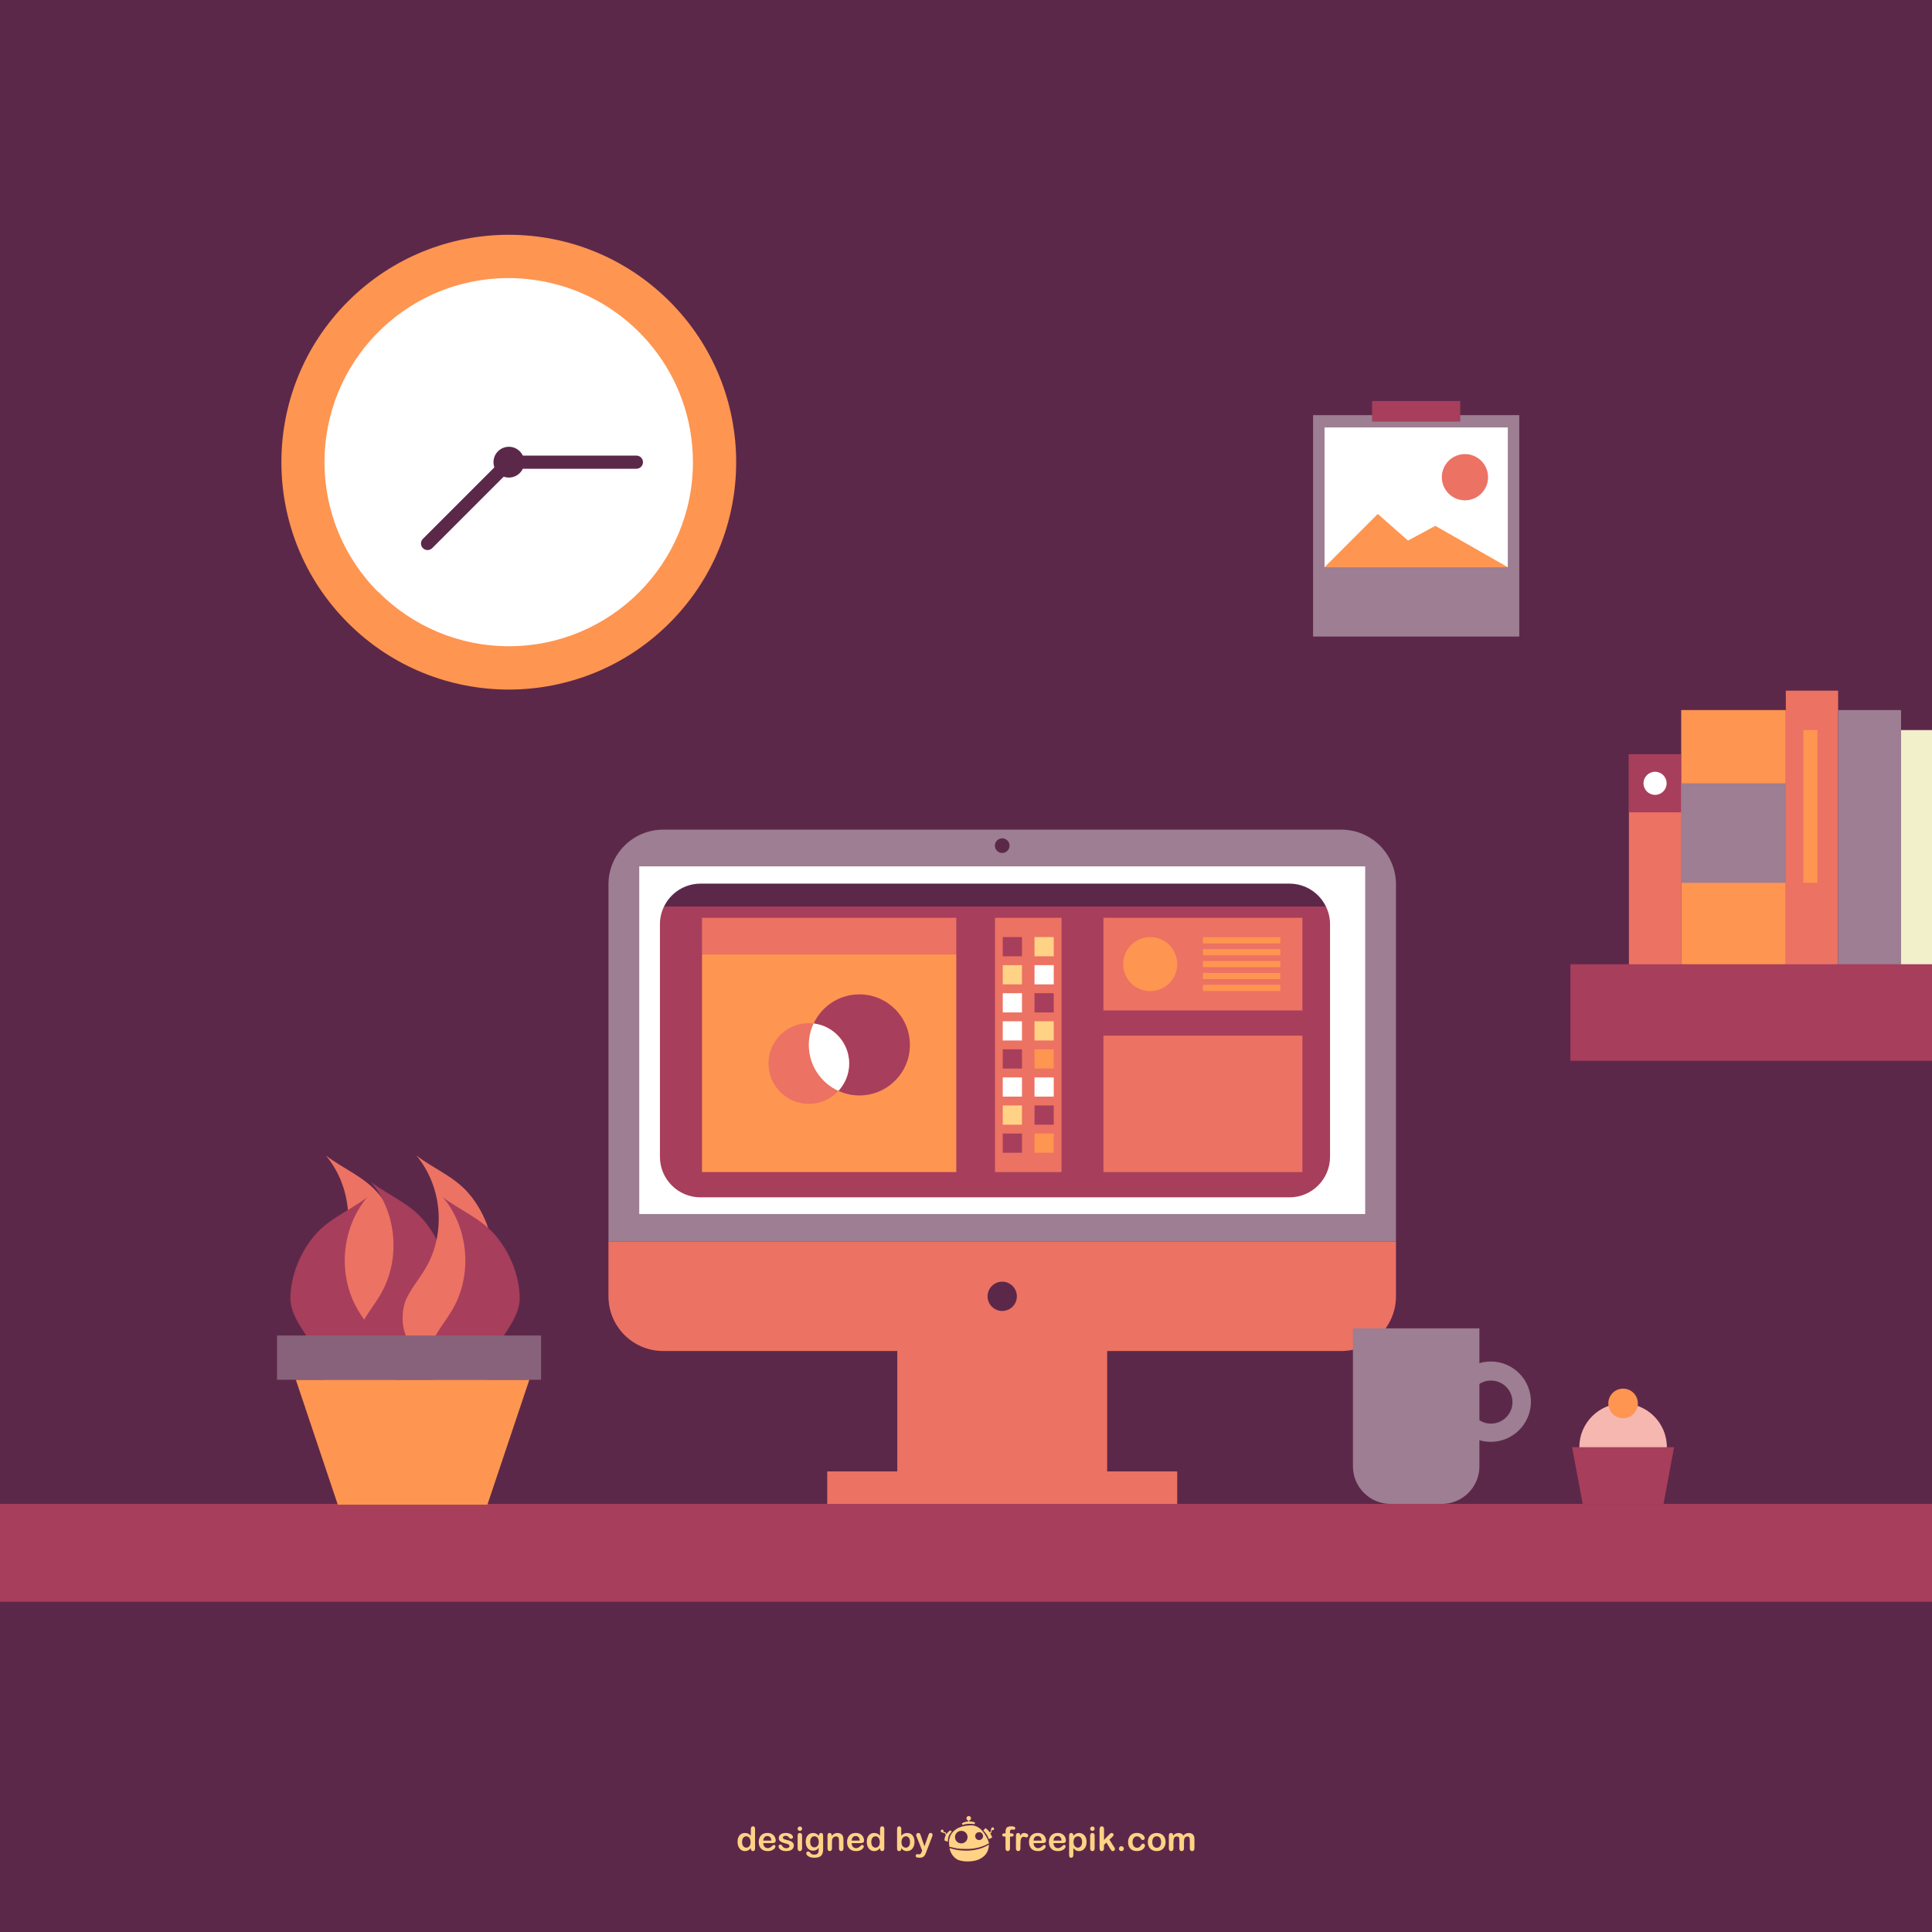 <?xml version="1.0" encoding="utf-8"?>
<!-- Generator: Adobe Illustrator 27.5.0, SVG Export Plug-In . SVG Version: 6.00 Build 0)  -->
<svg version="1.1" id="Capa_1" xmlns="http://www.w3.org/2000/svg" xmlns:xlink="http://www.w3.org/1999/xlink" x="0px" y="0px"
	 viewBox="0 0 800 800" style="enable-background:new 0 0 800 800;" xml:space="preserve">
<rect x="0" y="0" width="800" height="800" fill="#333333" stroke="none"/>
<g>
	<defs>
		<rect id="SVGID_1_" y="-2.065" width="800" height="802.065"/>
	</defs>
	<clipPath id="SVGID_00000002372000628686516310000001462540198054523278_">
		<use xlink:href="#SVGID_1_"  style="overflow:visible;"/>
	</clipPath>
	
		<rect x="-9.389" y="-9.389" style="clip-path:url(#SVGID_00000002372000628686516310000001462540198054523278_);fill:#5C2849;" width="818.778" height="818.778"/>
	<g style="clip-path:url(#SVGID_00000002372000628686516310000001462540198054523278_);">
		<g>
			<path style="fill:#FFD285;" d="M310.903,765.449v-0.187c-0.248,0.289-0.494,0.519-0.732,0.695
				c-0.242,0.183-0.506,0.315-0.789,0.409c-0.283,0.091-0.592,0.14-0.924,0.14c-0.441,0-0.856-0.094-1.231-0.283
				c-0.377-0.184-0.705-0.453-0.978-0.804c-0.277-0.34-0.486-0.751-0.627-1.223c-0.145-0.47-0.213-0.98-0.213-1.524
				c0-1.158,0.283-2.059,0.846-2.705c0.564-0.645,1.307-0.967,2.229-0.967c0.535,0,0.984,0.093,1.35,0.273
				c0.367,0.185,0.725,0.466,1.07,0.839v-2.726c0-0.379,0.078-0.662,0.23-0.861c0.15-0.198,0.367-0.291,0.643-0.291
				c0.281,0,0.498,0.091,0.648,0.271c0.154,0.177,0.228,0.441,0.228,0.786v8.157c0,0.353-0.082,0.618-0.244,0.795
				c-0.166,0.173-0.373,0.263-0.633,0.263c-0.252,0-0.461-0.09-0.623-0.273C310.987,766.053,310.903,765.787,310.903,765.449z
				 M307.267,762.733c0,0.499,0.076,0.928,0.232,1.278c0.156,0.354,0.371,0.616,0.639,0.798c0.271,0.179,0.566,0.271,0.889,0.271
				c0.324,0,0.621-0.092,0.891-0.259c0.27-0.168,0.484-0.424,0.645-0.775c0.158-0.355,0.24-0.789,0.24-1.313
				c0-0.495-0.082-0.916-0.24-1.269c-0.16-0.356-0.375-0.631-0.65-0.817c-0.273-0.19-0.572-0.28-0.898-0.28
				c-0.338,0-0.641,0.097-0.908,0.284c-0.264,0.195-0.471,0.475-0.619,0.834C307.339,761.842,307.267,762.259,307.267,762.733z"/>
			<path style="fill:#FFD285;" d="M319.675,763.201h-3.617c0.002,0.42,0.088,0.79,0.25,1.109c0.166,0.324,0.383,0.565,0.66,0.724
				c0.273,0.167,0.574,0.243,0.904,0.243c0.221,0,0.424-0.021,0.605-0.073c0.182-0.051,0.358-0.139,0.531-0.245
				c0.172-0.107,0.33-0.228,0.477-0.358c0.143-0.124,0.328-0.297,0.561-0.512c0.094-0.079,0.23-0.126,0.406-0.126
				c0.191,0,0.342,0.052,0.461,0.154c0.115,0.104,0.176,0.257,0.176,0.442c0,0.171-0.065,0.364-0.195,0.589
				c-0.131,0.226-0.328,0.44-0.596,0.643c-0.262,0.204-0.594,0.374-0.996,0.517c-0.396,0.132-0.857,0.199-1.379,0.199
				c-1.188,0-2.107-0.342-2.771-1.016c-0.658-0.677-0.988-1.593-0.988-2.758c0-0.547,0.082-1.056,0.244-1.521
				c0.166-0.467,0.398-0.873,0.711-1.203c0.313-0.336,0.697-0.59,1.154-0.773c0.455-0.177,0.961-0.259,1.52-0.259
				c0.723,0,1.34,0.147,1.855,0.455c0.52,0.301,0.91,0.696,1.166,1.18c0.258,0.48,0.385,0.977,0.385,1.479
				c0,0.465-0.135,0.77-0.4,0.904C320.532,763.131,320.155,763.201,319.675,763.201z M316.058,762.152h3.352
				c-0.043-0.638-0.215-1.102-0.514-1.419c-0.295-0.315-0.685-0.473-1.168-0.473c-0.459,0-0.84,0.158-1.135,0.475
				C316.298,761.057,316.116,761.525,316.058,762.152z"/>
			<path style="fill:#FFD285;" d="M328.712,764.089c0,0.509-0.125,0.945-0.371,1.307c-0.25,0.369-0.615,0.644-1.102,0.828
				c-0.484,0.19-1.074,0.283-1.771,0.283c-0.662,0-1.234-0.1-1.709-0.305c-0.477-0.203-0.824-0.459-1.051-0.76
				c-0.223-0.307-0.338-0.615-0.338-0.922c0-0.203,0.072-0.375,0.217-0.52c0.147-0.145,0.326-0.218,0.553-0.218
				c0.191,0,0.34,0.047,0.441,0.144c0.105,0.088,0.207,0.227,0.301,0.397c0.191,0.329,0.416,0.572,0.68,0.736
				c0.264,0.161,0.629,0.245,1.084,0.245c0.369,0,0.67-0.084,0.91-0.245c0.238-0.167,0.355-0.355,0.355-0.56
				c0-0.331-0.125-0.572-0.369-0.717c-0.246-0.149-0.652-0.296-1.219-0.428c-0.633-0.158-1.152-0.32-1.551-0.495
				c-0.4-0.177-0.721-0.403-0.961-0.69c-0.236-0.286-0.357-0.636-0.357-1.05c0-0.367,0.107-0.722,0.33-1.054
				c0.219-0.327,0.549-0.587,0.977-0.785c0.436-0.199,0.955-0.294,1.563-0.294c0.479,0,0.91,0.047,1.293,0.148
				c0.383,0.096,0.699,0.232,0.955,0.401c0.256,0.165,0.449,0.352,0.584,0.554c0.131,0.202,0.197,0.399,0.197,0.595
				c0,0.212-0.07,0.391-0.211,0.518c-0.143,0.138-0.346,0.206-0.607,0.206c-0.189,0-0.352-0.05-0.486-0.161
				c-0.133-0.105-0.283-0.268-0.455-0.489c-0.141-0.179-0.307-0.325-0.496-0.434c-0.188-0.107-0.447-0.163-0.773-0.163
				c-0.334,0-0.609,0.076-0.832,0.218c-0.223,0.141-0.33,0.318-0.33,0.53c0,0.193,0.082,0.351,0.24,0.473
				c0.166,0.127,0.383,0.234,0.66,0.313c0.272,0.079,0.656,0.177,1.141,0.3c0.568,0.141,1.041,0.307,1.402,0.498
				c0.365,0.197,0.641,0.426,0.826,0.688C328.62,763.45,328.712,763.753,328.712,764.089z"/>
			<path style="fill:#FFD285;" d="M331.218,758.13c-0.264,0-0.482-0.086-0.662-0.237c-0.184-0.161-0.275-0.384-0.275-0.673
				c0-0.263,0.092-0.482,0.283-0.649c0.186-0.167,0.4-0.254,0.654-0.254c0.236,0,0.447,0.078,0.633,0.229
				c0.188,0.157,0.277,0.382,0.277,0.674c0,0.284-0.088,0.506-0.27,0.669C331.677,758.044,331.466,758.13,331.218,758.13z
				 M332.128,760.036v5.347c0,0.367-0.088,0.649-0.262,0.837c-0.178,0.193-0.4,0.287-0.672,0.287c-0.271,0-0.492-0.094-0.662-0.292
				c-0.168-0.193-0.252-0.472-0.252-0.832v-5.291c0-0.366,0.084-0.644,0.252-0.822c0.17-0.19,0.391-0.281,0.662-0.281
				c0.271,0,0.494,0.091,0.672,0.281C332.04,759.448,332.128,759.703,332.128,760.036z"/>
			<path style="fill:#FFD285;" d="M340.843,760.34v5.376c0,0.61-0.063,1.142-0.197,1.581c-0.127,0.448-0.338,0.806-0.627,1.101
				c-0.291,0.284-0.666,0.503-1.137,0.646c-0.469,0.136-1.051,0.206-1.742,0.206c-0.639,0-1.209-0.088-1.711-0.264
				c-0.5-0.181-0.885-0.415-1.162-0.695c-0.266-0.281-0.402-0.569-0.402-0.87c0-0.229,0.078-0.411,0.23-0.55
				c0.152-0.145,0.338-0.218,0.557-0.218c0.27,0,0.508,0.121,0.711,0.362c0.098,0.121,0.199,0.243,0.307,0.37
				c0.109,0.12,0.225,0.228,0.355,0.315c0.127,0.09,0.283,0.154,0.461,0.197c0.182,0.042,0.389,0.064,0.623,0.064
				c0.48,0,0.853-0.064,1.119-0.197c0.264-0.133,0.449-0.321,0.557-0.558c0.104-0.24,0.162-0.498,0.182-0.767
				c0.018-0.276,0.033-0.714,0.043-1.322c-0.285,0.393-0.613,0.703-0.988,0.906c-0.371,0.21-0.814,0.318-1.33,0.318
				c-0.617,0-1.158-0.164-1.623-0.479c-0.465-0.313-0.82-0.758-1.066-1.33c-0.25-0.569-0.375-1.225-0.375-1.975
				c0-0.549,0.078-1.05,0.226-1.5c0.154-0.445,0.365-0.824,0.65-1.13c0.279-0.31,0.603-0.537,0.971-0.699
				c0.363-0.149,0.764-0.228,1.203-0.228c0.523,0,0.979,0.097,1.363,0.302c0.383,0.198,0.738,0.514,1.07,0.94v-0.244
				c0-0.324,0.078-0.572,0.236-0.748c0.162-0.177,0.359-0.262,0.611-0.262c0.355,0,0.592,0.116,0.713,0.347
				C340.786,759.568,340.843,759.898,340.843,760.34z M335.485,762.691c0,0.745,0.164,1.313,0.49,1.694
				c0.328,0.38,0.75,0.577,1.272,0.577c0.307,0,0.598-0.083,0.869-0.252c0.272-0.166,0.498-0.411,0.668-0.742
				c0.174-0.333,0.26-0.736,0.26-1.206c0-0.758-0.168-1.344-0.5-1.762c-0.332-0.423-0.771-0.634-1.313-0.634
				c-0.527,0-0.953,0.201-1.27,0.609C335.642,761.375,335.485,761.944,335.485,762.691z"/>
			<path style="fill:#FFD285;" d="M344.395,760.01v0.224c0.326-0.43,0.682-0.745,1.068-0.943c0.389-0.203,0.828-0.302,1.332-0.302
				c0.486,0,0.924,0.106,1.309,0.314c0.381,0.215,0.668,0.514,0.859,0.903c0.121,0.225,0.203,0.472,0.236,0.728
				c0.037,0.268,0.055,0.598,0.055,1.006v3.442c0,0.367-0.086,0.649-0.254,0.837c-0.17,0.193-0.391,0.287-0.66,0.287
				c-0.279,0-0.5-0.094-0.672-0.292c-0.172-0.193-0.258-0.472-0.258-0.832v-3.08c0-0.61-0.084-1.08-0.256-1.404
				c-0.166-0.32-0.508-0.479-1.012-0.479c-0.33,0-0.631,0.094-0.902,0.294c-0.271,0.189-0.471,0.459-0.594,0.802
				c-0.09,0.284-0.137,0.798-0.137,1.547v2.321c0,0.374-0.088,0.657-0.262,0.841c-0.176,0.19-0.398,0.283-0.674,0.283
				c-0.268,0-0.486-0.094-0.656-0.292c-0.174-0.193-0.256-0.472-0.256-0.832v-5.347c0-0.353,0.074-0.616,0.23-0.787
				c0.152-0.176,0.363-0.261,0.629-0.261c0.16,0,0.309,0.037,0.438,0.109c0.131,0.084,0.24,0.199,0.314,0.35
				C344.356,759.602,344.395,759.79,344.395,760.01z"/>
			<path style="fill:#FFD285;" d="M356.261,763.201h-3.617c0.004,0.42,0.086,0.79,0.252,1.109c0.164,0.324,0.385,0.565,0.658,0.724
				c0.275,0.167,0.576,0.243,0.906,0.243c0.221,0,0.424-0.021,0.605-0.073c0.184-0.051,0.357-0.139,0.535-0.245
				c0.168-0.107,0.328-0.228,0.469-0.358c0.148-0.124,0.334-0.297,0.564-0.512c0.096-0.079,0.232-0.126,0.408-0.126
				c0.189,0,0.342,0.052,0.457,0.154c0.121,0.104,0.178,0.257,0.178,0.442c0,0.171-0.063,0.364-0.193,0.589
				c-0.133,0.226-0.33,0.44-0.596,0.643c-0.262,0.204-0.594,0.374-0.998,0.517c-0.396,0.132-0.859,0.199-1.377,0.199
				c-1.188,0-2.109-0.342-2.772-1.016c-0.658-0.677-0.99-1.593-0.99-2.758c0-0.547,0.084-1.056,0.244-1.521
				c0.162-0.467,0.404-0.873,0.713-1.203c0.312-0.336,0.695-0.59,1.15-0.773c0.455-0.177,0.963-0.259,1.52-0.259
				c0.721,0,1.344,0.147,1.859,0.455c0.518,0.301,0.906,0.696,1.166,1.18c0.254,0.48,0.383,0.977,0.383,1.479
				c0,0.465-0.135,0.77-0.4,0.904C357.122,763.131,356.747,763.201,356.261,763.201z M352.644,762.152h3.354
				c-0.047-0.638-0.217-1.102-0.512-1.419c-0.295-0.315-0.686-0.473-1.17-0.473c-0.459,0-0.838,0.158-1.135,0.475
				C352.89,761.057,352.708,761.525,352.644,762.152z"/>
			<path style="fill:#FFD285;" d="M364.415,765.449v-0.187c-0.25,0.289-0.494,0.519-0.736,0.695
				c-0.244,0.183-0.506,0.315-0.785,0.409c-0.283,0.091-0.59,0.14-0.926,0.14c-0.443,0-0.854-0.094-1.232-0.283
				c-0.375-0.184-0.701-0.453-0.979-0.804c-0.275-0.34-0.482-0.751-0.625-1.223c-0.145-0.47-0.215-0.98-0.215-1.524
				c0-1.158,0.283-2.059,0.848-2.705c0.568-0.645,1.313-0.967,2.23-0.967c0.533,0,0.982,0.093,1.346,0.273
				c0.369,0.185,0.727,0.466,1.074,0.839v-2.726c0-0.379,0.076-0.662,0.227-0.861c0.152-0.198,0.367-0.291,0.648-0.291
				c0.281,0,0.492,0.091,0.646,0.271c0.15,0.177,0.227,0.441,0.227,0.786v8.157c0,0.353-0.082,0.618-0.244,0.795
				c-0.162,0.173-0.375,0.263-0.629,0.263c-0.256,0-0.463-0.09-0.629-0.273C364.497,766.053,364.415,765.787,364.415,765.449z
				 M360.776,762.733c0,0.499,0.08,0.928,0.234,1.278c0.156,0.354,0.369,0.616,0.641,0.798c0.27,0.179,0.566,0.271,0.885,0.271
				c0.326,0,0.623-0.092,0.895-0.259c0.264-0.168,0.48-0.424,0.641-0.775c0.16-0.355,0.242-0.789,0.242-1.313
				c0-0.495-0.082-0.916-0.242-1.269c-0.16-0.356-0.377-0.631-0.652-0.817c-0.27-0.19-0.57-0.28-0.895-0.28
				c-0.34,0-0.641,0.097-0.91,0.284c-0.266,0.195-0.471,0.475-0.615,0.834C360.849,761.842,360.776,762.259,360.776,762.733z"/>
			<path style="fill:#FFD285;" d="M373.198,757.292v2.821c0.35-0.354,0.701-0.633,1.063-0.823c0.365-0.196,0.811-0.289,1.342-0.289
				c0.615,0,1.154,0.147,1.617,0.436c0.463,0.289,0.824,0.714,1.074,1.272c0.26,0.549,0.387,1.203,0.387,1.964
				c0,0.56-0.072,1.073-0.213,1.538c-0.145,0.467-0.35,0.877-0.623,1.216c-0.27,0.344-0.598,0.613-0.984,0.797
				c-0.387,0.19-0.811,0.283-1.277,0.283c-0.287,0-0.551-0.035-0.803-0.1c-0.25-0.065-0.465-0.16-0.643-0.271
				c-0.176-0.111-0.322-0.223-0.451-0.338c-0.121-0.12-0.285-0.298-0.488-0.534v0.187c0,0.348-0.084,0.612-0.254,0.795
				c-0.164,0.173-0.375,0.263-0.639,0.263c-0.256,0-0.469-0.09-0.625-0.263c-0.154-0.183-0.233-0.447-0.233-0.795v-8.078
				c0-0.372,0.074-0.655,0.227-0.847c0.154-0.196,0.363-0.289,0.631-0.289c0.287,0,0.508,0.091,0.662,0.277
				C373.12,756.693,373.198,756.957,373.198,757.292z M373.286,762.786c0,0.738,0.168,1.303,0.506,1.698
				c0.336,0.396,0.773,0.596,1.324,0.596c0.463,0,0.863-0.204,1.201-0.607c0.34-0.408,0.508-0.985,0.508-1.739
				c0-0.492-0.074-0.907-0.211-1.263c-0.141-0.35-0.344-0.624-0.6-0.819c-0.254-0.188-0.557-0.284-0.898-0.284
				c-0.352,0-0.664,0.097-0.941,0.284c-0.275,0.195-0.494,0.475-0.654,0.84C373.366,761.857,373.286,762.288,373.286,762.786z"/>
			<path style="fill:#FFD285;" d="M381.69,766.735l0.166-0.414l-2.275-5.729c-0.141-0.332-0.209-0.564-0.209-0.719
				s0.041-0.306,0.123-0.441c0.078-0.136,0.19-0.24,0.332-0.323c0.145-0.081,0.289-0.121,0.447-0.121c0.266,0,0.465,0.085,0.6,0.248
				c0.137,0.175,0.258,0.417,0.361,0.731l1.566,4.553l1.48-4.235c0.119-0.344,0.228-0.611,0.318-0.805
				c0.094-0.191,0.199-0.323,0.305-0.394c0.105-0.064,0.254-0.099,0.451-0.099c0.137,0,0.273,0.037,0.4,0.109
				c0.131,0.077,0.23,0.177,0.297,0.304c0.076,0.127,0.107,0.258,0.107,0.397c-0.018,0.084-0.049,0.202-0.086,0.364
				c-0.041,0.159-0.094,0.323-0.15,0.484l-2.414,6.31c-0.209,0.559-0.41,0.994-0.611,1.308c-0.195,0.32-0.457,0.557-0.785,0.73
				c-0.33,0.165-0.771,0.253-1.326,0.253c-0.543,0-0.949-0.06-1.219-0.173c-0.273-0.121-0.406-0.332-0.406-0.645
				c0-0.213,0.063-0.375,0.191-0.491c0.129-0.118,0.32-0.174,0.574-0.174c0.098,0,0.195,0.014,0.291,0.04
				c0.115,0.028,0.215,0.037,0.305,0.037c0.211,0,0.379-0.028,0.5-0.09c0.123-0.063,0.232-0.174,0.328-0.331
				C381.45,767.268,381.563,767.037,381.69,766.735z"/>
		</g>
		<g>
			<path style="fill:#FFD285;" d="M415.925,759.148h0.439v-0.554c0-0.578,0.072-1.04,0.227-1.376
				c0.141-0.345,0.391-0.59,0.742-0.746c0.35-0.16,0.826-0.236,1.443-0.236c1.074,0,1.617,0.265,1.617,0.794
				c0,0.171-0.061,0.316-0.174,0.442c-0.111,0.122-0.242,0.183-0.397,0.183c-0.076,0-0.201-0.014-0.377-0.045
				c-0.172-0.024-0.322-0.037-0.443-0.037c-0.338,0-0.551,0.098-0.647,0.292c-0.094,0.201-0.141,0.481-0.141,0.841v0.442h0.455
				c0.705,0,1.057,0.215,1.057,0.642c0,0.299-0.09,0.489-0.281,0.573c-0.188,0.079-0.443,0.123-0.775,0.123h-0.455v4.896
				c0,0.362-0.088,0.641-0.258,0.835c-0.178,0.195-0.4,0.289-0.678,0.289c-0.262,0-0.48-0.094-0.656-0.289
				c-0.172-0.194-0.26-0.473-0.26-0.835v-4.896h-0.51c-0.275,0-0.482-0.062-0.633-0.192c-0.152-0.12-0.225-0.281-0.225-0.482
				C414.997,759.368,415.308,759.148,415.925,759.148z"/>
			<path style="fill:#FFD285;" d="M422.534,763.832v1.551c0,0.374-0.088,0.657-0.262,0.841c-0.18,0.19-0.404,0.283-0.676,0.283
				c-0.262,0-0.484-0.094-0.652-0.287c-0.178-0.188-0.262-0.47-0.262-0.837v-5.149c0-0.832,0.297-1.245,0.9-1.245
				c0.305,0,0.529,0.095,0.662,0.29c0.139,0.191,0.213,0.482,0.227,0.858c0.223-0.376,0.449-0.667,0.682-0.858
				c0.232-0.195,0.541-0.29,0.932-0.29c0.387,0,0.764,0.095,1.131,0.29c0.367,0.191,0.547,0.451,0.547,0.768
				c0,0.233-0.074,0.412-0.23,0.566c-0.156,0.142-0.322,0.214-0.508,0.214c-0.066,0-0.228-0.039-0.488-0.117
				c-0.26-0.091-0.486-0.131-0.691-0.131c-0.268,0-0.49,0.069-0.662,0.216c-0.172,0.141-0.301,0.352-0.402,0.631
				c-0.094,0.279-0.16,0.616-0.197,1.002C422.548,762.81,422.534,763.282,422.534,763.832z"/>
			<path style="fill:#FFD285;" d="M431.593,763.201h-3.619c0.01,0.42,0.09,0.79,0.256,1.109c0.162,0.324,0.381,0.565,0.658,0.724
				c0.271,0.167,0.572,0.243,0.9,0.243c0.223,0,0.428-0.021,0.609-0.073c0.186-0.051,0.359-0.139,0.531-0.245
				c0.176-0.107,0.33-0.228,0.475-0.358c0.146-0.124,0.336-0.297,0.566-0.512c0.094-0.079,0.23-0.126,0.406-0.126
				c0.189,0,0.342,0.052,0.455,0.154c0.115,0.104,0.18,0.257,0.18,0.442c0,0.171-0.064,0.364-0.197,0.589
				c-0.135,0.226-0.332,0.44-0.588,0.643c-0.266,0.204-0.602,0.374-1.002,0.517c-0.4,0.132-0.861,0.199-1.377,0.199
				c-1.193,0-2.115-0.342-2.773-1.016c-0.66-0.677-0.988-1.593-0.988-2.758c0-0.547,0.08-1.056,0.246-1.521
				c0.158-0.467,0.396-0.873,0.709-1.203c0.311-0.336,0.695-0.59,1.154-0.773c0.451-0.177,0.959-0.259,1.52-0.259
				c0.721,0,1.334,0.147,1.853,0.455c0.52,0.301,0.908,0.696,1.166,1.18c0.256,0.48,0.389,0.977,0.389,1.479
				c0,0.465-0.133,0.77-0.404,0.904C432.448,763.131,432.081,763.201,431.593,763.201z M427.974,762.152h3.355
				c-0.049-0.638-0.211-1.102-0.506-1.419c-0.303-0.315-0.691-0.473-1.174-0.473c-0.463,0-0.838,0.158-1.139,0.475
				C428.218,761.057,428.04,761.525,427.974,762.152z"/>
			<path style="fill:#FFD285;" d="M439.841,763.201h-3.621c0.008,0.42,0.092,0.79,0.256,1.109c0.164,0.324,0.387,0.565,0.656,0.724
				c0.275,0.167,0.578,0.243,0.906,0.243c0.221,0,0.418-0.021,0.604-0.073c0.184-0.051,0.367-0.139,0.531-0.245
				c0.172-0.107,0.33-0.228,0.477-0.358c0.145-0.124,0.338-0.297,0.565-0.512c0.096-0.079,0.228-0.126,0.406-0.126
				c0.19,0,0.346,0.052,0.461,0.154c0.115,0.104,0.174,0.257,0.174,0.442c0,0.171-0.064,0.364-0.191,0.589
				c-0.133,0.226-0.332,0.44-0.598,0.643c-0.262,0.204-0.596,0.374-0.994,0.517c-0.4,0.132-0.861,0.199-1.379,0.199
				c-1.186,0-2.111-0.342-2.772-1.016c-0.66-0.677-0.988-1.593-0.988-2.758c0-0.547,0.082-1.056,0.24-1.521
				c0.164-0.467,0.4-0.873,0.713-1.203c0.313-0.336,0.695-0.59,1.154-0.773c0.457-0.177,0.961-0.259,1.516-0.259
				c0.721,0,1.344,0.147,1.863,0.455c0.514,0.301,0.902,0.696,1.162,1.18c0.258,0.48,0.383,0.977,0.383,1.479
				c0,0.465-0.131,0.77-0.398,0.904C440.698,763.131,440.327,763.201,439.841,763.201z M436.22,762.152h3.353
				c-0.045-0.638-0.215-1.102-0.51-1.419c-0.295-0.315-0.682-0.473-1.166-0.473c-0.463,0-0.838,0.158-1.137,0.475
				C436.47,761.057,436.282,761.525,436.22,762.152z"/>
			<path style="fill:#FFD285;" d="M444.448,760.028v0.214c0.354-0.426,0.713-0.741,1.086-0.94c0.375-0.205,0.799-0.302,1.275-0.302
				c0.566,0,1.09,0.147,1.57,0.438c0.479,0.295,0.855,0.725,1.137,1.287c0.275,0.56,0.414,1.231,0.414,2.008
				c0,0.566-0.082,1.088-0.242,1.566c-0.158,0.477-0.379,0.877-0.66,1.199c-0.279,0.323-0.607,0.573-0.988,0.747
				c-0.381,0.174-0.793,0.261-1.23,0.261c-0.531,0-0.975-0.108-1.332-0.318c-0.363-0.213-0.705-0.524-1.029-0.933v2.774
				c0,0.811-0.301,1.219-0.883,1.219c-0.354,0-0.582-0.105-0.697-0.313c-0.113-0.212-0.166-0.521-0.166-0.92v-7.981
				c0-0.353,0.076-0.616,0.229-0.787c0.152-0.176,0.363-0.261,0.635-0.261c0.26,0,0.471,0.085,0.635,0.267
				C444.368,759.433,444.448,759.69,444.448,760.028z M448.075,762.714c0-0.49-0.074-0.91-0.225-1.256
				c-0.15-0.354-0.355-0.624-0.617-0.81c-0.264-0.19-0.557-0.28-0.881-0.28c-0.506,0-0.937,0.201-1.291,0.609
				c-0.348,0.398-0.527,0.992-0.527,1.77c0,0.732,0.176,1.307,0.527,1.716c0.344,0.413,0.775,0.617,1.291,0.617
				c0.313,0,0.592-0.092,0.852-0.271c0.266-0.182,0.475-0.443,0.633-0.8C447.993,763.646,448.075,763.218,448.075,762.714z"/>
			<path style="fill:#FFD285;" d="M452.356,758.13c-0.264,0-0.486-0.086-0.666-0.237c-0.18-0.161-0.275-0.384-0.275-0.673
				c0-0.263,0.096-0.482,0.285-0.649c0.182-0.167,0.402-0.254,0.656-0.254c0.234,0,0.447,0.078,0.633,0.229
				c0.184,0.157,0.277,0.382,0.277,0.674c0,0.284-0.09,0.506-0.273,0.669C452.813,758.044,452.597,758.13,452.356,758.13z
				 M453.267,760.036v5.347c0,0.367-0.09,0.649-0.268,0.837c-0.174,0.193-0.393,0.287-0.67,0.287c-0.272,0-0.49-0.094-0.658-0.292
				c-0.168-0.193-0.256-0.472-0.256-0.832v-5.291c0-0.366,0.088-0.644,0.256-0.822c0.168-0.19,0.387-0.281,0.658-0.281
				c0.277,0,0.496,0.091,0.67,0.281C453.177,759.448,453.267,759.703,453.267,760.036z"/>
			<path style="fill:#FFD285;" d="M459.784,765.66l-1.635-2.685l-1.004,0.951v1.469c0,0.354-0.088,0.628-0.273,0.822
				c-0.193,0.195-0.412,0.289-0.648,0.289c-0.289,0-0.508-0.094-0.67-0.287c-0.17-0.188-0.246-0.47-0.246-0.837v-7.885
				c0-0.412,0.074-0.725,0.23-0.938c0.164-0.216,0.391-0.324,0.686-0.324c0.283,0,0.508,0.093,0.676,0.291
				c0.166,0.199,0.246,0.482,0.246,0.861v4.485l2.084-2.183c0.26-0.27,0.453-0.457,0.586-0.553c0.137-0.102,0.303-0.148,0.496-0.148
				c0.232,0,0.422,0.068,0.58,0.222c0.15,0.146,0.228,0.328,0.228,0.551c0,0.272-0.252,0.631-0.752,1.082l-0.986,0.9l1.898,2.982
				c0.145,0.223,0.244,0.39,0.305,0.504c0.057,0.112,0.09,0.227,0.09,0.326c0,0.296-0.078,0.525-0.238,0.699
				c-0.162,0.165-0.379,0.252-0.637,0.252c-0.227,0-0.396-0.063-0.523-0.185C460.157,766.202,459.993,765.979,459.784,765.66z"/>
			<path style="fill:#FFD285;" d="M464.358,766.507c-0.279,0-0.522-0.09-0.723-0.273c-0.205-0.179-0.313-0.432-0.313-0.757
				c0-0.275,0.102-0.514,0.297-0.711c0.195-0.198,0.44-0.3,0.719-0.3c0.283,0,0.527,0.102,0.728,0.296
				c0.201,0.197,0.303,0.433,0.303,0.715c0,0.32-0.102,0.576-0.303,0.757C464.866,766.417,464.632,766.507,464.358,766.507z"/>
			<path style="fill:#FFD285;" d="M474.112,764.216c0,0.229-0.068,0.475-0.209,0.736c-0.137,0.269-0.348,0.515-0.627,0.752
				c-0.283,0.236-0.643,0.429-1.068,0.569c-0.43,0.147-0.918,0.219-1.451,0.219c-1.142,0-2.035-0.333-2.676-1
				c-0.641-0.665-0.963-1.557-0.963-2.678c0-0.76,0.146-1.433,0.439-2.012c0.291-0.584,0.721-1.034,1.277-1.351
				c0.557-0.318,1.217-0.475,1.99-0.475c0.477,0,0.916,0.067,1.316,0.209c0.402,0.136,0.74,0.314,1.02,0.539
				c0.277,0.219,0.488,0.455,0.635,0.706c0.148,0.255,0.221,0.485,0.221,0.704c0,0.225-0.082,0.41-0.25,0.561
				c-0.164,0.154-0.363,0.229-0.598,0.229c-0.154,0-0.285-0.041-0.383-0.116c-0.105-0.079-0.215-0.206-0.342-0.385
				c-0.223-0.343-0.461-0.602-0.709-0.773c-0.246-0.169-0.561-0.255-0.938-0.255c-0.543,0-0.984,0.216-1.322,0.64
				c-0.332,0.429-0.502,1.01-0.502,1.75c0,0.35,0.043,0.669,0.133,0.96c0.08,0.289,0.209,0.537,0.369,0.749
				c0.16,0.199,0.361,0.36,0.588,0.464c0.23,0.106,0.488,0.158,0.762,0.158c0.367,0,0.688-0.089,0.953-0.254
				c0.262-0.181,0.496-0.435,0.699-0.79c0.115-0.207,0.236-0.37,0.365-0.481c0.133-0.123,0.291-0.179,0.48-0.179
				c0.23,0,0.412,0.08,0.565,0.254C474.034,763.843,474.112,764.023,474.112,764.216z"/>
			<path style="fill:#FFD285;" d="M482.647,762.747c0,0.546-0.078,1.056-0.254,1.52c-0.172,0.47-0.422,0.869-0.748,1.2
				c-0.324,0.335-0.709,0.595-1.164,0.777c-0.453,0.173-0.961,0.263-1.527,0.263c-0.553,0-1.061-0.09-1.508-0.273
				c-0.443-0.179-0.838-0.437-1.166-0.769c-0.32-0.343-0.576-0.738-0.742-1.197c-0.166-0.456-0.254-0.967-0.254-1.52
				c0-0.561,0.088-1.069,0.264-1.543c0.166-0.458,0.412-0.86,0.729-1.188c0.324-0.331,0.715-0.583,1.17-0.761
				c0.457-0.182,0.957-0.267,1.508-0.267c0.566,0,1.07,0.091,1.527,0.271c0.457,0.178,0.846,0.435,1.172,0.773
				c0.328,0.332,0.57,0.728,0.74,1.19C482.569,761.685,482.647,762.193,482.647,762.747z M480.794,762.747
				c0-0.755-0.17-1.341-0.5-1.763c-0.33-0.418-0.773-0.63-1.34-0.63c-0.357,0-0.676,0.091-0.955,0.278
				c-0.273,0.19-0.486,0.469-0.637,0.832c-0.148,0.366-0.223,0.794-0.223,1.282c0,0.483,0.074,0.905,0.223,1.265
				c0.145,0.363,0.357,0.634,0.629,0.829c0.273,0.193,0.596,0.283,0.963,0.283c0.566,0,1.01-0.203,1.34-0.624
				C480.624,764.073,480.794,763.487,480.794,762.747z"/>
			<path style="fill:#FFD285;" d="M490.261,762.879v2.462c0,0.39-0.088,0.681-0.262,0.874c-0.18,0.198-0.412,0.292-0.701,0.292
				c-0.279,0-0.506-0.094-0.682-0.292c-0.174-0.193-0.264-0.484-0.264-0.874v-2.945c0-0.47-0.014-0.823-0.043-1.087
				c-0.031-0.256-0.117-0.47-0.26-0.631c-0.139-0.168-0.359-0.246-0.664-0.246c-0.602,0-1.004,0.205-1.193,0.621
				c-0.191,0.416-0.289,1.013-0.289,1.786v2.502c0,0.385-0.086,0.673-0.262,0.87c-0.174,0.195-0.404,0.296-0.688,0.296
				c-0.277,0-0.506-0.1-0.69-0.296c-0.178-0.197-0.266-0.485-0.266-0.87v-5.295c0-0.343,0.076-0.609,0.238-0.787
				c0.164-0.18,0.375-0.271,0.633-0.271s0.469,0.085,0.633,0.248c0.176,0.175,0.258,0.411,0.258,0.705v0.172
				c0.32-0.38,0.664-0.661,1.031-0.841c0.363-0.179,0.773-0.272,1.217-0.272c0.469,0,0.867,0.093,1.199,0.277
				c0.338,0.185,0.611,0.466,0.828,0.835c0.311-0.373,0.648-0.654,1.006-0.839c0.353-0.181,0.75-0.273,1.184-0.273
				c0.506,0,0.943,0.097,1.309,0.296c0.367,0.204,0.637,0.486,0.818,0.854c0.162,0.336,0.238,0.86,0.238,1.58v3.61
				c0,0.39-0.092,0.681-0.268,0.874c-0.172,0.198-0.402,0.292-0.693,0.292c-0.277,0-0.512-0.1-0.686-0.296
				c-0.184-0.197-0.271-0.485-0.271-0.87v-3.112c0-0.393-0.014-0.714-0.051-0.955c-0.039-0.237-0.125-0.439-0.272-0.6
				c-0.152-0.164-0.377-0.242-0.68-0.242c-0.246,0-0.473,0.073-0.693,0.216c-0.217,0.14-0.394,0.337-0.516,0.586
				C490.327,761.54,490.261,762.091,490.261,762.879z"/>
		</g>
		<g>
			<path style="fill:#FFD285;" d="M401.345,754.218c-0.035-0.116-0.072-0.237-0.111-0.353c0.615-0.058,1.035-0.805,0.734-1.356
				c-0.279-0.621-1.238-0.697-1.607-0.128c-0.395,0.506-0.086,1.302,0.518,1.464c0.041,0.124,0.072,0.257,0.111,0.382
				c-0.93,0.066-1.879,0.271-2.664,0.802c0.082,0.22,0.162,0.456,0.242,0.681c1.58-0.691,3.344-0.543,5.008-0.376
				c0.059-0.219,0.113-0.439,0.168-0.659C402.989,754.338,402.165,754.213,401.345,754.218z"/>
			<path style="fill:#FFD285;" d="M410.724,756.762c-0.248,0.125-0.295,0.43-0.283,0.681c-0.277,0.268-0.145,0.679-0.174,1.013
				c-0.063,0.19-0.289,0.214-0.447,0.287c-0.219-0.337-0.449-0.654-0.746-0.927l0.006-0.016c-0.32-0.296-0.664-0.566-1.025-0.804
				c-0.289,0.31-0.596,0.62-0.875,0.941c0.553,0.61,1.066,1.273,1.52,1.958c0.315,0.525,0.563,1.085,0.783,1.656
				c0.467-0.243,0.932-0.494,1.4-0.738c-0.248-0.571-0.529-1.131-0.83-1.677c0.205-0.111,0.486-0.219,0.516-0.491
				c0.023-0.3-0.039-0.623,0.135-0.886c0.365,0.233,0.916-0.028,0.92-0.468C411.671,756.831,411.099,756.506,410.724,756.762z"/>
			<path style="fill:#FFD285;" d="M408.186,760.163c-0.609-1.014-1.27-2.022-2.17-2.8c-1.033-0.914-2.383-1.531-3.783-1.524
				c-1.768-0.016-3.559,0.264-5.186,0.973c-1.533,0.674-2.869,1.881-3.543,3.431c-0.652,1.393-0.641,3.003-0.348,4.488
				c1.625,0.405,3.279,0.767,4.953,0.843c1.658,0.052,3.32,0.091,4.967-0.136c2.258-0.302,4.473-1.012,6.445-2.168
				C409.522,763.269,409.247,761.784,408.186,760.163z M400.196,762.167c-0.307,0.442-0.748,0.786-1.252,0.979
				c-0.953,0.354-2.107,0.11-2.793-0.646c-0.477-0.525-0.76-1.23-0.709-1.947c0.039-0.891,0.59-1.723,1.373-2.139
				c0.594-0.32,1.313-0.378,1.967-0.195c0.271,0.066,0.52,0.195,0.754,0.35c0.484,0.34,0.842,0.843,1.006,1.414
				C400.765,760.713,400.62,761.532,400.196,762.167z M407.05,760.554c-0.113,0.766-0.842,1.407-1.621,1.358
				c-0.451,0.039-0.885-0.173-1.191-0.493c-0.221-0.273-0.4-0.585-0.432-0.948c-0.105-0.771,0.439-1.57,1.197-1.754
				c0.332-0.094,0.684-0.042,1.014,0.038C406.726,759.004,407.192,759.812,407.05,760.554z"/>
			<path style="fill:#FFD285;" d="M393.524,757.901c-0.66,0.397-1.203,0.961-1.658,1.579c-0.133-0.248-0.172-0.539-0.344-0.76
				c-0.098-0.129-0.275-0.075-0.41-0.075c-0.178,0.015-0.348-0.032-0.514-0.081c0.195-0.271,0.143-0.689-0.152-0.869
				c-0.316-0.224-0.807-0.029-0.893,0.349c-0.131,0.411,0.307,0.826,0.711,0.717c0.217,0.318,0.605,0.268,0.936,0.276
				c0.146,0.26,0.262,0.541,0.453,0.774c-0.355,0.698-0.557,1.48-0.574,2.263c0.457,0.191,0.914,0.385,1.369,0.576
				c0.022-0.498,0.082-0.988,0.154-1.47c0.152-1.067,0.766-1.986,1.494-2.745C393.917,758.245,393.714,758.08,393.524,757.901z"/>
			<path style="fill:#FFD285;" d="M404.157,765.899c-1.678,0.366-3.406,0.475-5.119,0.399c-1.158-0.055-2.318-0.166-3.447-0.417
				c-0.803-0.163-1.59-0.396-2.383-0.623c0.129,1.007,0.537,1.972,1.119,2.804c0.688,0.966,1.608,1.85,2.75,2.209
				c0.891,0.243,1.953,0.546,3.789,0.514c1.516-0.023,3.004-0.216,4.332-0.786c0.858-0.366,1.658-0.867,2.352-1.497
				c0.596-0.563,1.064-1.265,1.385-2.014c0.313-0.714,0.596-1.988,0.566-2.646C407.858,764.777,406.028,765.588,404.157,765.899z"/>
		</g>
	</g>
	<g style="clip-path:url(#SVGID_00000002372000628686516310000001462540198054523278_);">
		<path style="fill:#9D7E92;" d="M578.042,366.188c0-12.508-10.14-22.647-22.648-22.647H274.597
			c-12.506,0-22.645,10.139-22.645,22.647v147.945h326.089V366.188z"/>
		<path style="fill:#5C2849;" d="M418.029,350.168c0-1.675-1.358-3.032-3.032-3.032c-1.675,0-3.032,1.357-3.032,3.032
			c0,1.673,1.358,3.032,3.032,3.032C416.671,353.2,418.029,351.841,418.029,350.168z"/>
		<path style="fill:#EC7263;" d="M251.953,514.133v22.646c0,12.506,10.138,22.645,22.645,22.645h96.944v49.853h-29.005v19.247
			h144.92v-19.247h-29.003v-49.853h96.94c12.508,0,22.648-10.139,22.648-22.645v-22.646H251.953z"/>
		<path style="fill:#5C2849;" d="M421.06,536.779c0-3.349-2.715-6.065-6.063-6.065c-3.351,0-6.064,2.716-6.064,6.065
			c0,3.35,2.713,6.065,6.064,6.065C418.346,542.844,421.06,540.129,421.06,536.779z"/>
		<polygon style="fill:#FFFFFF;" points="421.476,358.746 391.191,358.746 364.927,358.746 336.343,358.746 264.701,358.746 
			264.701,409.393 264.701,429.602 264.701,448.17 264.701,468.509 264.701,502.705 565.291,502.705 565.291,358.746 		"/>
	</g>
	
		<rect x="408.934" y="485.324" style="clip-path:url(#SVGID_00000002372000628686516310000001462540198054523278_);fill:#9D7E92;" width="0" height="0"/>
	<path style="clip-path:url(#SVGID_00000002372000628686516310000001462540198054523278_);fill:#A73E5C;" d="M273.267,382.685v96.32
		c0,9.272,7.517,16.789,16.79,16.789h243.892c9.273,0,16.79-7.517,16.79-16.789v-96.32c0-2.628-0.621-5.106-1.699-7.321H274.965
		C273.888,377.579,273.267,380.057,273.267,382.685z"/>
	
		<rect x="290.686" y="395.172" style="clip-path:url(#SVGID_00000002372000628686516310000001462540198054523278_);fill:#FE9551;" width="105.293" height="90.152"/>
	
		<rect x="290.686" y="380.03" style="clip-path:url(#SVGID_00000002372000628686516310000001462540198054523278_);fill:#EC7263;" width="105.293" height="15.142"/>
	
		<rect x="412.002" y="380.03" style="clip-path:url(#SVGID_00000002372000628686516310000001462540198054523278_);fill:#EC7263;" width="27.544" height="105.294"/>
	
		<rect x="456.904" y="380.03" style="clip-path:url(#SVGID_00000002372000628686516310000001462540198054523278_);fill:#EC7263;" width="82.403" height="38.383"/>
	
		<rect x="456.904" y="428.836" style="clip-path:url(#SVGID_00000002372000628686516310000001462540198054523278_);fill:#EC7263;" width="82.403" height="56.488"/>
	<g style="clip-path:url(#SVGID_00000002372000628686516310000001462540198054523278_);">
		<path style="fill:#A73E5C;" d="M355.845,411.749c-8.382,0-15.592,4.941-18.934,12.056c8.283,0.988,14.709,8.023,14.709,16.573
			c0,4.377-1.698,8.348-4.454,11.327c2.646,1.208,5.579,1.899,8.678,1.899c11.559,0,20.928-9.369,20.928-20.928
			C376.773,421.119,367.404,411.749,355.845,411.749z"/>
		<path style="fill:#EC7263;" d="M334.917,432.677c0-3.176,0.729-6.175,1.995-8.872c-0.655-0.077-1.317-0.129-1.995-0.129
			c-9.224,0-16.701,7.477-16.701,16.702c0,9.224,7.477,16.702,16.701,16.702c4.848,0,9.199-2.078,12.25-5.375
			C339.946,448.403,334.917,441.136,334.917,432.677z"/>
		<path style="fill:#FFFFFF;" d="M336.912,423.805c-1.266,2.697-1.995,5.696-1.995,8.872c0,8.459,5.029,15.727,12.25,19.028
			c2.756-2.98,4.454-6.95,4.454-11.327C351.621,431.828,345.195,424.793,336.912,423.805z"/>
	</g>
	<g style="clip-path:url(#SVGID_00000002372000628686516310000001462540198054523278_);">
		<rect x="415.22" y="388.023" style="fill:#A73E5C;" width="7.959" height="7.959"/>
		<rect x="428.37" y="388.023" style="fill:#FFD285;" width="7.961" height="7.959"/>
		<rect x="415.22" y="399.644" style="fill:#FFD285;" width="7.959" height="7.96"/>
		<rect x="428.37" y="399.644" style="fill:#FFFFFF;" width="7.961" height="7.96"/>
		<rect x="415.22" y="411.266" style="fill:#FFFFFF;" width="7.959" height="7.959"/>
		<rect x="428.37" y="411.266" style="fill:#A73E5C;" width="7.961" height="7.959"/>
		<rect x="415.22" y="422.887" style="fill:#FFFFFF;" width="7.959" height="7.958"/>
		<rect x="428.37" y="422.887" style="fill:#FFD285;" width="7.961" height="7.958"/>
		<rect x="415.22" y="434.508" style="fill:#A73E5C;" width="7.959" height="7.959"/>
		<rect x="428.37" y="434.508" style="fill:#FE9551;" width="7.961" height="7.959"/>
		<rect x="415.22" y="446.129" style="fill:#FFFFFF;" width="7.959" height="7.959"/>
		<rect x="428.37" y="446.129" style="fill:#FFFFFF;" width="7.961" height="7.959"/>
		<rect x="415.22" y="457.749" style="fill:#FFD285;" width="7.959" height="7.96"/>
		<rect x="428.37" y="457.749" style="fill:#A73E5C;" width="7.961" height="7.96"/>
		<rect x="415.22" y="469.37" style="fill:#A73E5C;" width="7.959" height="7.96"/>
		<rect x="428.37" y="469.37" style="fill:#FE9551;" width="7.961" height="7.96"/>
	</g>
	<path style="clip-path:url(#SVGID_00000002372000628686516310000001462540198054523278_);fill:#FE9551;" d="M487.47,399.222
		c0-6.185-5.014-11.199-11.198-11.199s-11.198,5.014-11.198,11.199c0,6.184,5.014,11.198,11.198,11.198
		S487.47,405.406,487.47,399.222z"/>
	
		<rect x="498.106" y="388.074" style="clip-path:url(#SVGID_00000002372000628686516310000001462540198054523278_);fill:#FE9551;" width="32.044" height="2.574"/>
	
		<rect x="498.106" y="393.004" style="clip-path:url(#SVGID_00000002372000628686516310000001462540198054523278_);fill:#FE9551;" width="32.044" height="2.574"/>
	
		<rect x="498.106" y="397.935" style="clip-path:url(#SVGID_00000002372000628686516310000001462540198054523278_);fill:#FE9551;" width="32.044" height="2.574"/>
	
		<rect x="498.106" y="402.865" style="clip-path:url(#SVGID_00000002372000628686516310000001462540198054523278_);fill:#FE9551;" width="32.044" height="2.573"/>
	
		<rect x="498.106" y="407.795" style="clip-path:url(#SVGID_00000002372000628686516310000001462540198054523278_);fill:#FE9551;" width="32.044" height="2.574"/>
	<path style="clip-path:url(#SVGID_00000002372000628686516310000001462540198054523278_);fill:#5C2849;" d="M533.948,365.896
		H290.056c-6.644,0-12.369,3.87-15.091,9.468h274.074C546.317,369.765,540.593,365.896,533.948,365.896z"/>
	<g style="clip-path:url(#SVGID_00000002372000628686516310000001462540198054523278_);">
		
			<ellipse transform="matrix(0.707 -0.707 0.707 0.707 -73.605 205.052)" style="fill:#FE9551;" cx="210.717" cy="191.375" rx="94.173" ry="94.173"/>
		<path style="fill:#FFFFFF;" d="M228.716,117.322l-0.002-0.001c-1.134-0.275-2.278-0.527-3.434-0.75
			c-0.26-0.052-0.522-0.092-0.782-0.14c-0.891-0.163-1.781-0.321-2.681-0.453c-0.69-0.103-1.385-0.18-2.078-0.264
			c-0.477-0.056-0.948-0.124-1.429-0.171c-21.994-2.231-44.775,5.069-61.628,21.921c-29.761,29.764-29.761,78.018,0.002,107.78
			l0.063-0.064c13.799,13.84,32.884,22.407,53.971,22.407c42.092,0,76.211-34.121,76.211-76.211
			C286.929,155.488,262.118,125.413,228.716,117.322z"/>
		<path style="fill:#5C2849;" d="M217.094,191.375c0-3.522-2.854-6.377-6.377-6.377c-3.521,0-6.375,2.855-6.375,6.377
			c0,3.521,2.854,6.376,6.375,6.376C214.241,197.751,217.094,194.896,217.094,191.375z"/>
		<path style="fill:#5C2849;" d="M213.444,194.102c-1.507,0-2.727-1.221-2.727-2.726l0,0c0-1.506,1.22-2.727,2.727-2.727h50.073
			c1.505,0,2.727,1.221,2.727,2.727l0,0c0,1.505-1.222,2.726-2.727,2.726H213.444z"/>
		<path style="fill:#5C2849;" d="M206.86,191.374c1.065-1.064,2.792-1.064,3.857,0.001l0,0c1.066,1.065,1.066,2.79,0,3.856
			l-31.745,31.744c-1.063,1.064-2.792,1.064-3.857,0l0,0c-1.063-1.065-1.063-2.791,0-3.857L206.86,191.374z"/>
	</g>
	<g style="clip-path:url(#SVGID_00000002372000628686516310000001462540198054523278_);">
		<g>
			<rect x="543.709" y="171.898" style="fill:#9D7E92;" width="85.394" height="91.689"/>
			<rect x="548.461" y="177.002" style="fill:#FFFFFF;" width="75.891" height="57.864"/>
			<path style="fill:#EC7263;" d="M616.176,197.599c0-5.288-4.285-9.575-9.574-9.575c-5.287,0-9.574,4.287-9.574,9.575
				s4.287,9.574,9.574,9.574C611.891,207.173,616.176,202.887,616.176,197.599z"/>
			<polygon style="fill:#FE9551;" points="548.461,234.866 570.512,212.817 583.033,223.84 594.328,217.743 624.352,234.866 			"/>
		</g>
		<rect x="568.156" y="166.064" style="fill:#A73E5C;" width="36.5" height="8.5"/>
	</g>
	
		<rect x="674.498" y="312.349" style="clip-path:url(#SVGID_00000002372000628686516310000001462540198054523278_);fill:#EC7263;" width="21.656" height="88.077"/>
	<polygon style="clip-path:url(#SVGID_00000002372000628686516310000001462540198054523278_);fill:#FE9551;" points="
		717.81,294.023 696.154,294.023 696.154,400.426 717.81,400.426 739.467,400.426 739.467,294.023 	"/>
	
		<rect x="739.467" y="285.984" style="clip-path:url(#SVGID_00000002372000628686516310000001462540198054523278_);fill:#EC7263;" width="21.655" height="114.442"/>
	
		<rect x="761.122" y="294.023" style="clip-path:url(#SVGID_00000002372000628686516310000001462540198054523278_);fill:#9D7E92;" width="26.057" height="106.402"/>
	
		<rect x="787.179" y="302.306" style="clip-path:url(#SVGID_00000002372000628686516310000001462540198054523278_);fill:#F2EFCB;" width="21.655" height="98.12"/>
	
		<rect x="808.834" y="285.984" style="clip-path:url(#SVGID_00000002372000628686516310000001462540198054523278_);fill:#FFFFFF;" width="17.258" height="114.442"/>
	
		<rect x="674.498" y="312.349" style="clip-path:url(#SVGID_00000002372000628686516310000001462540198054523278_);fill:#A73E5C;" width="21.656" height="24.012"/>
	<path style="clip-path:url(#SVGID_00000002372000628686516310000001462540198054523278_);fill:#FFFFFF;" d="M690.112,324.354
		c0-2.642-2.142-4.785-4.785-4.785c-2.643,0-4.787,2.143-4.787,4.785c0,2.643,2.144,4.786,4.787,4.786
		C687.971,329.141,690.112,326.998,690.112,324.354z"/>
	
		<rect x="696.154" y="324.354" style="clip-path:url(#SVGID_00000002372000628686516310000001462540198054523278_);fill:#9D7E92;" width="43.313" height="41.197"/>
	
		<rect x="746.733" y="302.306" style="clip-path:url(#SVGID_00000002372000628686516310000001462540198054523278_);fill:#FE9551;" width="5.831" height="63.246"/>
	
		<rect x="650.275" y="399.267" style="clip-path:url(#SVGID_00000002372000628686516310000001462540198054523278_);fill:#A73E5C;" width="186.645" height="39.984"/>
	
		<rect x="-28.888" y="622.739" style="clip-path:url(#SVGID_00000002372000628686516310000001462540198054523278_);fill:#A73E5C;" width="846.351" height="40.498"/>
	<g style="clip-path:url(#SVGID_00000002372000628686516310000001462540198054523278_);">
		
			<ellipse transform="matrix(0.013 -1 1 0.013 28.694 1190.222)" style="fill:#9D7E92;" cx="617.368" cy="580.573" rx="16.632" ry="16.631"/>
		<path style="fill:#5C2849;" d="M626.286,580.573c0-4.926-3.992-8.917-8.918-8.917c-4.925,0-8.918,3.991-8.918,8.917
			c0,4.926,3.993,8.919,8.918,8.919C622.294,589.492,626.286,585.499,626.286,580.573z"/>
		<path style="fill:#9D7E92;" d="M560.22,550.039v57.123c0,8.601,6.975,15.578,15.58,15.578h21.214
			c8.604,0,15.579-6.977,15.579-15.578v-57.123H560.22z"/>
	</g>
	<g style="clip-path:url(#SVGID_00000002372000628686516310000001462540198054523278_);">
		<path style="fill:#EC7263;" d="M136.05,558.249c-7.767-2.245-7.953-14.938-5.148-20.664c2.567-5.24,6.506-9.483,9.146-14.817
			c7.018-14.175,5.047-32.164-5.099-44.285c7.352,5.574,15.707,8.706,21.73,15.767c6.001,7.034,9.965,16.783,10.037,26
			c0.104,13.221-20.338,25.344-12.071,38.534c-6.42,0.792-12.917,2.222-19.177,3.381c-0.11-1.005-0.253-2.228-0.086-3.248
			L136.05,558.249z"/>
		<path style="fill:#A73E5C;" d="M150.917,575.56c7.767-2.245,7.953-14.938,5.148-20.664c-2.567-5.24-6.506-9.483-9.146-14.817
			c-7.018-14.175-5.047-32.164,5.099-44.285c-7.352,5.574-15.707,8.706-21.73,15.767c-6.001,7.034-9.965,16.783-10.037,26
			c-0.104,13.221,20.338,25.344,12.071,38.534c6.42,0.792,12.917,2.222,19.177,3.381c0.11-1.005,0.253-2.228,0.086-3.248
			L150.917,575.56z"/>
		<path style="fill:#A73E5C;" d="M154.784,569.249c-7.767-2.245-7.953-14.938-5.148-20.664c2.567-5.24,6.506-9.483,9.146-14.817
			c7.018-14.175,5.047-32.164-5.099-44.285c7.352,5.574,15.707,8.706,21.73,15.767c6.001,7.034,9.965,16.783,10.037,26
			c0.104,13.221-20.338,25.344-12.071,38.534c-6.42,0.792-12.917,2.222-19.177,3.381c-0.11-1.005-0.253-2.228-0.086-3.248
			L154.784,569.249z"/>
		<path style="fill:#EC7263;" d="M173.519,558.249c-7.767-2.245-7.953-14.938-5.148-20.664c2.567-5.24,6.506-9.483,9.146-14.817
			c7.018-14.175,5.047-32.164-5.099-44.285c7.352,5.574,15.707,8.706,21.73,15.767c6.001,7.034,9.965,16.783,10.037,26
			c0.104,13.221-20.338,25.344-12.071,38.534c-6.42,0.792-12.917,2.222-19.177,3.381c-0.11-1.005-0.253-2.228-0.086-3.248
			L173.519,558.249z"/>
		<path style="fill:#A73E5C;" d="M184.535,575.56c-7.767-2.245-7.953-14.938-5.149-20.664c2.567-5.24,6.506-9.483,9.146-14.817
			c7.018-14.175,5.047-32.164-5.099-44.285c7.352,5.574,15.707,8.706,21.73,15.767c6.001,7.034,9.965,16.783,10.037,26
			c0.104,13.221-20.338,25.344-12.071,38.534c-6.42,0.792-12.917,2.222-19.177,3.381c-0.11-1.005-0.253-2.228-0.086-3.248
			L184.535,575.56z"/>
		<polygon style="fill:#FE9551;" points="178.764,571.328 162.932,571.328 122.503,571.328 139.873,623.068 162.932,623.068 
			178.764,623.068 201.822,623.068 219.192,571.328 		"/>
		<rect x="114.715" y="553" style="fill:#88627A;" width="109.333" height="18.328"/>
	</g>
	<g style="clip-path:url(#SVGID_00000002372000628686516310000001462540198054523278_);">
		<circle style="fill:#F5B7AF;" cx="672.089" cy="599.245" r="18.121"/>
		<polygon style="fill:#A73E5C;" points="688.83,622.739 655.349,622.739 650.968,599.245 693.21,599.245 		"/>
		<circle style="fill:#FE9551;" cx="672.089" cy="581.124" r="6.121"/>
	</g>
	<rect style="clip-path:url(#SVGID_00000002372000628686516310000001462540198054523278_);fill:none;" width="800" height="800"/>
	<rect style="clip-path:url(#SVGID_00000002372000628686516310000001462540198054523278_);fill:none;" width="800" height="800"/>
	<rect style="clip-path:url(#SVGID_00000002372000628686516310000001462540198054523278_);fill:none;" width="800" height="800"/>
	
		<rect y="-2.065" style="clip-path:url(#SVGID_00000002372000628686516310000001462540198054523278_);fill:none;" width="800" height="800"/>
</g>
</svg>
